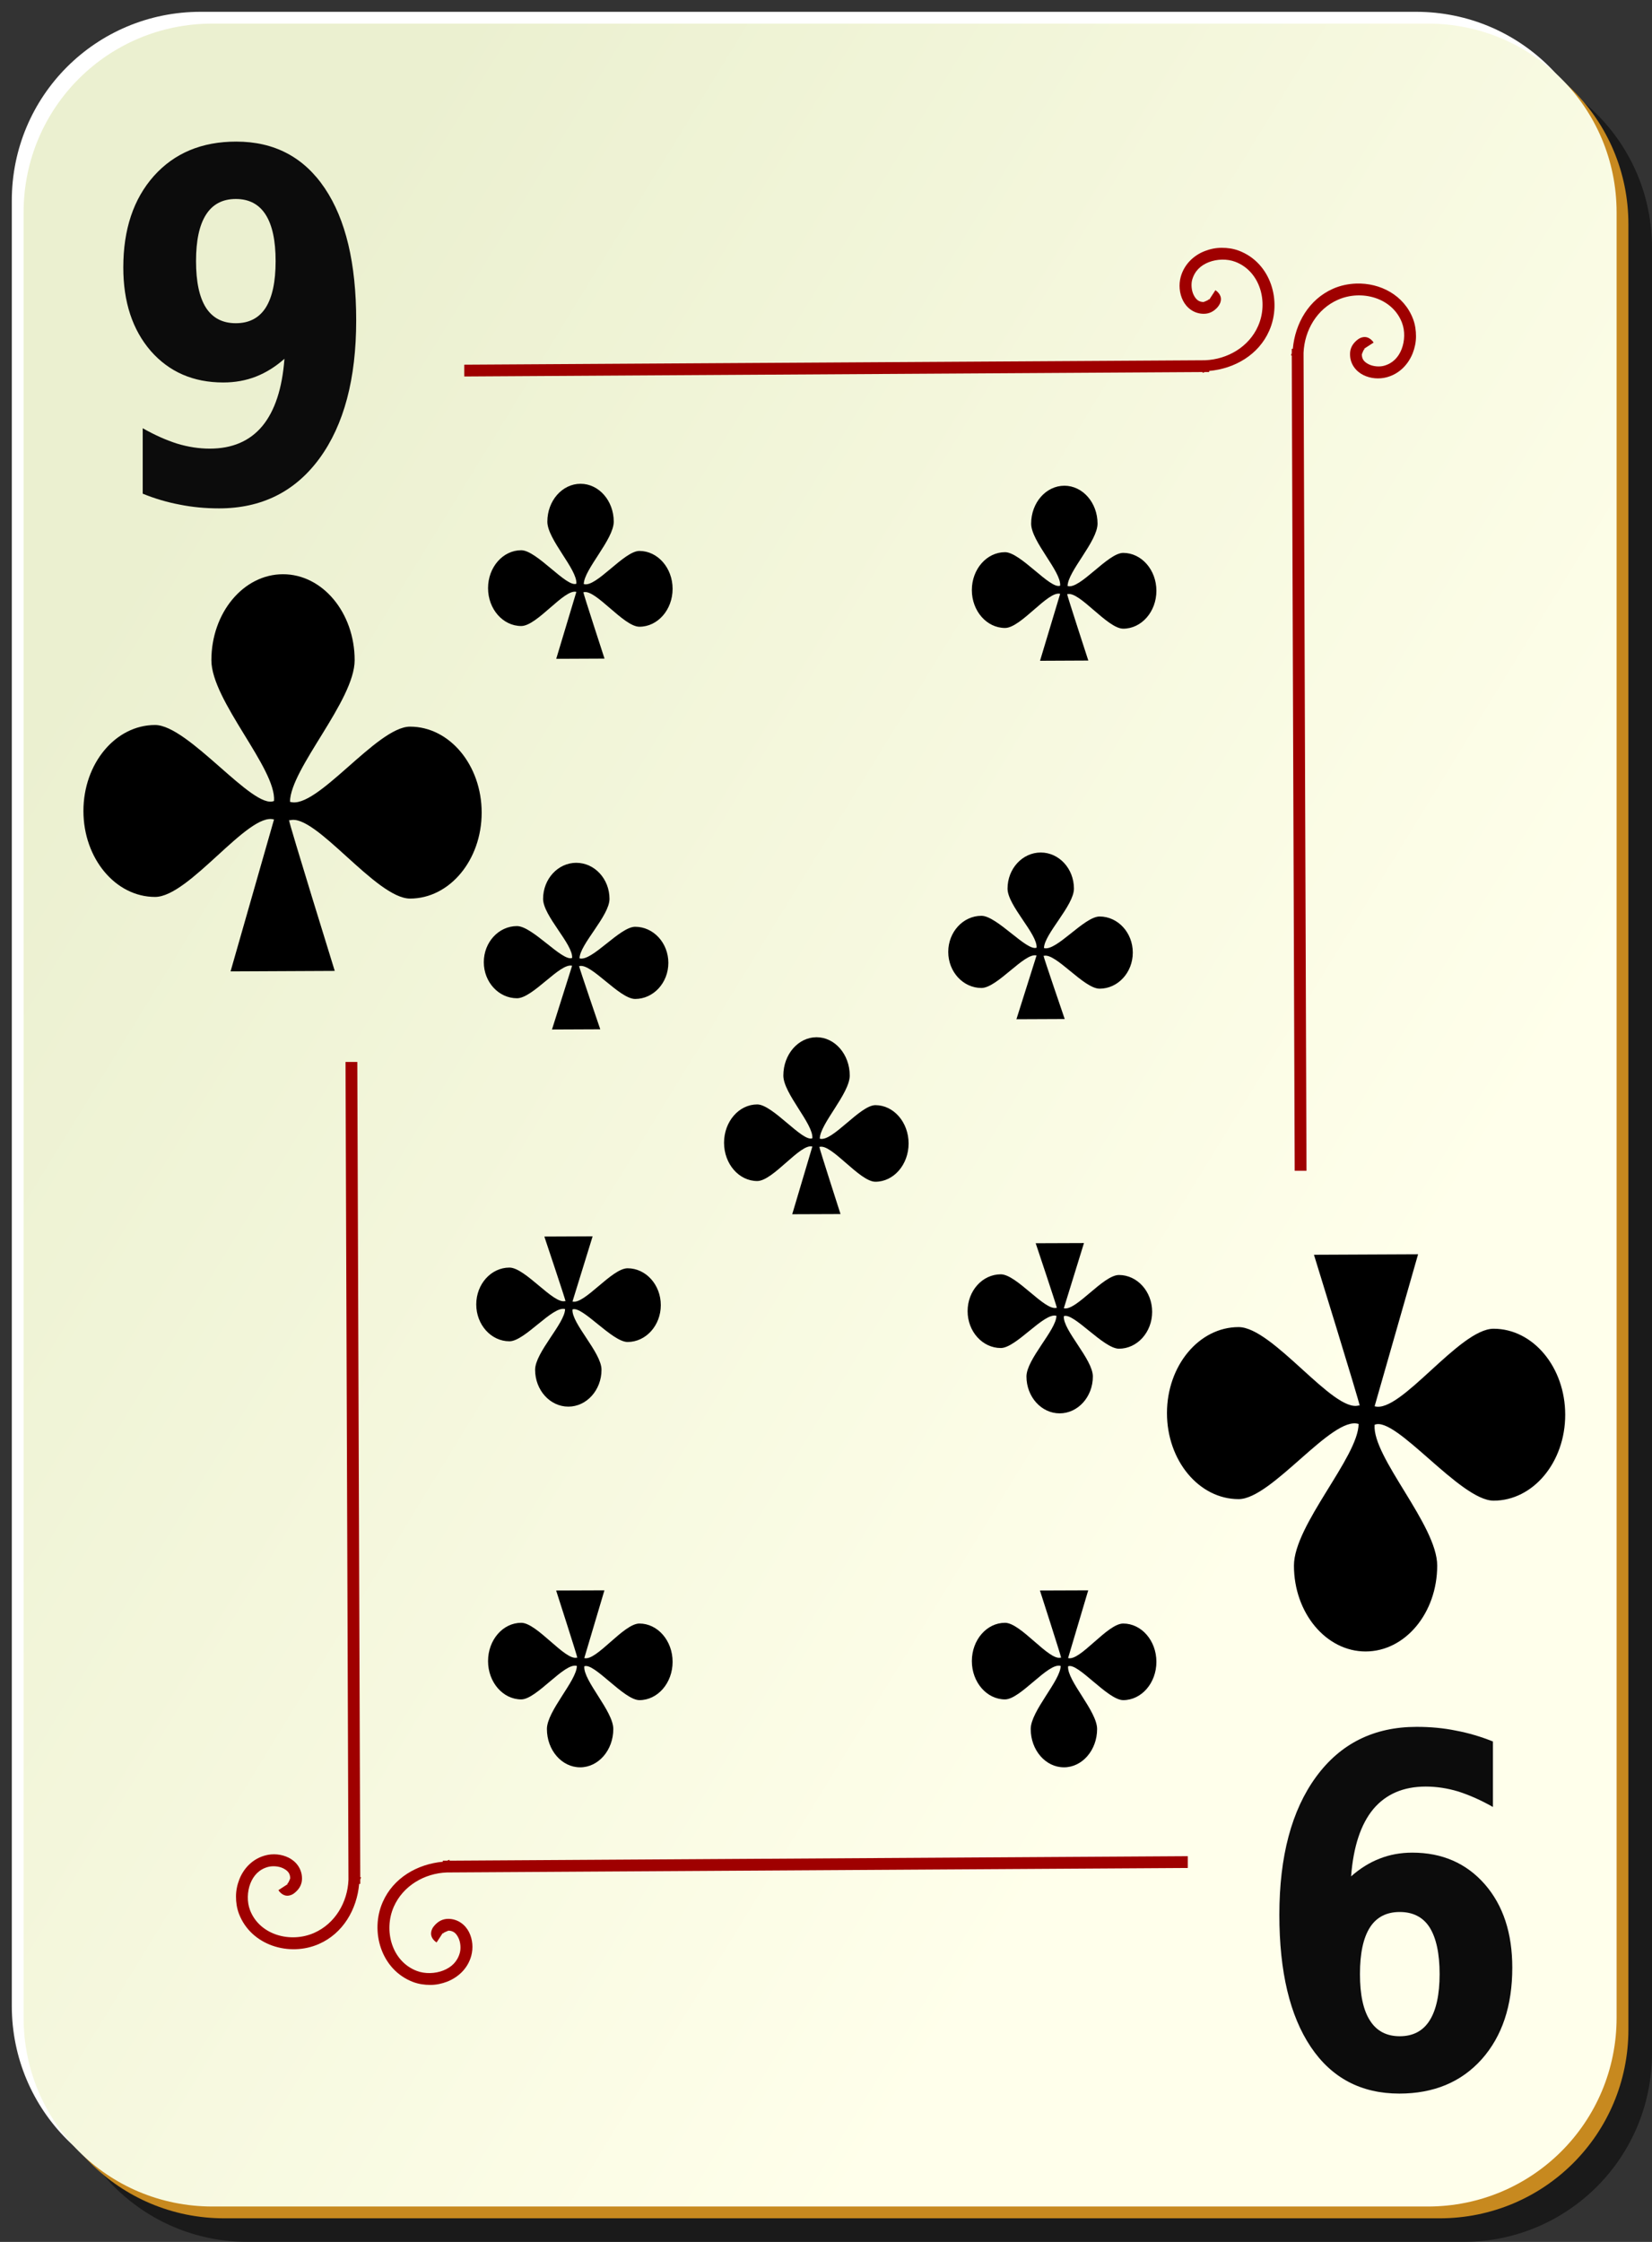 <?xml version="1.0" encoding="UTF-8" standalone="no"?>
<!-- Created with Inkscape (http://www.inkscape.org/) -->

<svg
   xmlns:dc="http://purl.org/dc/elements/1.1/"
   xmlns:cc="http://creativecommons.org/ns#"
   xmlns:rdf="http://www.w3.org/1999/02/22-rdf-syntax-ns#"
   xmlns:svg="http://www.w3.org/2000/svg"
   xmlns="http://www.w3.org/2000/svg"
   xmlns:sodipodi="http://sodipodi.sourceforge.net/DTD/sodipodi-0.dtd"
   xmlns:inkscape="http://www.inkscape.org/namespaces/inkscape"
   id="svg2"
   viewBox="0 0 140 190"
   sodipodi:version="0.32"
   version="1.0"
   inkscape:version="0.92.1 r"
   y="0"
   x="0"
   sodipodi:docname="nicubunu-Ornamental-deck-9-of-clubs.svg"
   width="149.333"
   height="202.667">
  <rect x="0" y="0" width="140" height="190" fill="#333333" stroke="none"/>
  <sodipodi:namedview
     id="base"
     bordercolor="#666666"
     inkscape:window-x="0"
     inkscape:window-y="27"
     pagecolor="#ffffff"
     inkscape:zoom="4"
     inkscape:pageshadow="2"
     borderopacity="1.0"
     inkscape:current-layer="svg2"
     inkscape:cx="70"
     inkscape:cy="104.99997"
     inkscape:window-height="746"
     inkscape:pageopacity="0.0"
     inkscape:window-width="1152"
     showgrid="false"
     inkscape:object-nodes="false"
     inkscape:window-maximized="0" />
  <defs
     id="defs3">
    <linearGradient
       id="linearGradient6182"
       y2="128.7"
       gradientUnits="userSpaceOnUse"
       x2="109"
       gradientTransform="translate(0,-1)"
       y1="63.1"
       x1="2"
       inkscape:collect="always">
      <stop
         id="stop2062"
         style="stop-color:#ebf0d0"
         offset="0" />
      <stop
         id="stop2064"
         style="stop-color:#ffffeb"
         offset="1" />
    </linearGradient>
  </defs>
  <g
     id="layer1"
     inkscape:label="Layer 1"
     inkscape:groupmode="layer">
    <g
       id="g1344">
      <g
         id="g5630">
        <path
           id="rect2070"
           style="fill:#000000;fill-opacity:0.498"
           d="m 21,5 h 103 c 8.86,0 16,7.136 16,16 v 153 c 0,8.86 -7.14,16 -16,16 H 21 C 12.136,190 5,182.86 5,174 V 21 C 5,12.136 12.136,5 21,5 Z"
           inkscape:connector-curvature="0" />
        <path
           id="rect1300"
           style="fill:#ffffff"
           d="m 17,1 h 103 c 8.86,0 16,7.136 16,16 v 153 c 0,8.86 -7.14,16 -16,16 H 17 C 8.136,186 1,178.86 1,170 V 17 C 1,8.136 8.136,1 17,1 Z"
           inkscape:connector-curvature="0" />
        <path
           id="path5624"
           style="fill:#c7891f"
           d="m 19,3 h 103 c 8.86,0 16,7.136 16,16 v 153 c 0,8.86 -7.14,16 -16,16 H 19 C 10.136,188 3,180.86 3,172 V 19 C 3,10.136 10.136,3 19,3 Z"
           inkscape:connector-curvature="0" />
        <path
           id="rect1306"
           style="fill:url(#linearGradient6182)"
           d="m 18,2 h 103 c 8.86,0 16,7.136 16,16 v 153 c 0,8.86 -7.14,16 -16,16 H 18 C 9.136,187 2,179.86 2,171 V 18 C 2,9.136 9.136,2 18,2 Z"
           inkscape:connector-curvature="0" />
      </g>
      <path
         id="path2869"
         style="fill:#9f0000;fill-rule:evenodd"
         d="m 103.53,21 c -0.5,0.002 -0.97,0.099 -1.44,0.281 -0.93,0.364 -1.73,1.112 -2.03,2.188 -0.173,0.645 -0.12,1.381 0.19,2 0.31,0.619 0.93,1.119 1.75,1.125 0.48,0.003 0.85,-0.196 1.16,-0.532 0.15,-0.167 0.31,-0.415 0.31,-0.718 0,-0.303 -0.21,-0.583 -0.47,-0.75 l -0.53,0.812 c 0.07,0.046 0,-0.005 0,-0.062 0,-0.058 0.02,-0.022 -0.03,0.031 -0.1,0.106 -0.46,0.219 -0.44,0.219 -0.42,-0.003 -0.65,-0.217 -0.84,-0.594 -0.19,-0.377 -0.23,-0.905 -0.13,-1.281 0.21,-0.751 0.72,-1.231 1.41,-1.5 0.69,-0.27 1.55,-0.298 2.25,-0.031 2.11,0.807 2.82,3.429 1.93,5.437 -0.77,1.764 -2.58,2.83 -4.5,2.906 l -62.776,0.375 v 1 l 62.566,-0.375 v 0.063 c 0.07,0 0.14,-0.06 0.21,-0.063 h 0.35 v -0.093 c 2.16,-0.195 4.19,-1.362 5.09,-3.407 1.1,-2.492 0.15,-5.748 -2.56,-6.781 -0.47,-0.18 -0.97,-0.252 -1.47,-0.25 z m 11.41,3.031 c -0.67,0.023 -1.35,0.163 -1.97,0.438 -2.05,0.903 -3.21,2.93 -3.41,5.093 h -0.09 v 0.344 c 0,0.078 -0.06,0.141 -0.06,0.219 h 0.06 l 0.25,69.094 h 1 l -0.25,-69.313 c 0.08,-1.919 1.14,-3.72 2.91,-4.5 2,-0.887 4.62,-0.178 5.43,1.938 0.27,0.698 0.24,1.561 -0.03,2.25 -0.27,0.688 -0.75,1.202 -1.5,1.406 -0.37,0.102 -0.9,0.064 -1.28,-0.125 -0.38,-0.189 -0.59,-0.421 -0.59,-0.844 0,0.018 0.11,-0.34 0.21,-0.437 0.06,-0.049 0.09,-0.031 0.04,-0.032 -0.06,0 -0.11,-0.07 -0.07,0 l 0.82,-0.531 c -0.17,-0.259 -0.45,-0.468 -0.75,-0.469 -0.31,0 -0.55,0.16 -0.72,0.313 -0.34,0.306 -0.54,0.681 -0.53,1.156 0,0.819 0.5,1.44 1.12,1.75 0.62,0.311 1.36,0.363 2,0.188 1.08,-0.293 1.82,-1.102 2.19,-2.031 0.18,-0.465 0.28,-0.941 0.28,-1.438 0,-0.497 -0.07,-0.996 -0.25,-1.469 -0.77,-2.029 -2.8,-3.068 -4.81,-3 z M 29.281,90 l 0.25,69.31 c -0.076,1.92 -1.142,3.72 -2.906,4.5 -2.008,0.89 -4.63,0.18 -5.437,-1.93 -0.267,-0.7 -0.239,-1.57 0.031,-2.26 0.269,-0.68 0.749,-1.2 1.5,-1.4 0.376,-0.1 0.904,-0.07 1.281,0.12 0.377,0.19 0.591,0.42 0.594,0.85 0,-0.02 -0.113,0.34 -0.219,0.43 -0.053,0.05 -0.089,0.04 -0.031,0.04 0.057,0 0.108,0.07 0.062,0 l -0.812,0.53 c 0.167,0.26 0.447,0.47 0.75,0.47 0.303,0 0.551,-0.16 0.718,-0.32 0.336,-0.3 0.535,-0.68 0.532,-1.15 -0.006,-0.82 -0.506,-1.44 -1.125,-1.75 -0.619,-0.31 -1.355,-0.37 -2,-0.19 -1.076,0.29 -1.824,1.1 -2.188,2.03 -0.182,0.47 -0.279,0.94 -0.281,1.44 -0.002,0.5 0.07,0.99 0.25,1.47 1.033,2.7 4.289,3.66 6.781,2.56 2.045,-0.9 3.212,-2.93 3.407,-5.09 h 0.093 v -0.35 c 0.003,-0.08 0.063,-0.14 0.063,-0.22 H 30.531 L 30.281,90 Z m 71.379,67.31 -62.566,0.38 v -0.07 c -0.078,0 -0.141,0.06 -0.219,0.07 h -0.344 v 0.09 c -2.163,0.2 -4.19,1.36 -5.093,3.41 -1.101,2.49 -0.144,5.75 2.562,6.78 0.472,0.18 0.971,0.25 1.469,0.25 0.497,0 0.972,-0.1 1.437,-0.28 0.93,-0.37 1.739,-1.11 2.032,-2.19 0.175,-0.65 0.122,-1.38 -0.188,-2 -0.31,-0.62 -0.932,-1.12 -1.75,-1.13 -0.476,0 -0.85,0.2 -1.156,0.54 -0.153,0.16 -0.314,0.41 -0.313,0.72 10e-4,0.3 0.21,0.58 0.469,0.74 l 0.531,-0.81 c -0.07,-0.04 0,0.01 0,0.07 0,0.05 -0.017,0.02 0.031,-0.04 0.097,-0.1 0.455,-0.21 0.438,-0.22 0.423,0.01 0.655,0.22 0.844,0.6 0.189,0.38 0.227,0.9 0.125,1.28 -0.205,0.75 -0.718,1.23 -1.407,1.5 -0.688,0.27 -1.552,0.3 -2.25,0.03 -2.115,-0.81 -2.824,-3.43 -1.937,-5.44 0.779,-1.76 2.581,-2.83 4.5,-2.9 l 62.785,-0.38 z"
         inkscape:connector-curvature="0" />
    </g>
    <g
       id="g5202"
       transform="translate(152.04,99.567)" />
  </g>
  <path
     id="text1768"
     style="fill:#0c0c0c"
     d="m 12.094,41.839 v -5.546 c 1.019,0.576 1.994,1.012 2.924,1.306 0.93,0.282 1.85,0.422 2.758,0.422 1.905,0 3.389,-0.636 4.452,-1.909 1.064,-1.286 1.689,-3.188 1.878,-5.706 -0.754,0.67 -1.557,1.172 -2.409,1.507 -0.853,0.335 -1.778,0.502 -2.775,0.502 -2.536,0 -4.585,-0.891 -6.147,-2.672 -1.55,-1.795 -2.326,-4.153 -2.326,-7.073 0,-3.229 0.864,-5.814 2.592,-7.756 C 14.78,12.971 17.106,12 20.019,12 c 3.234,0 5.737,1.32 7.509,3.958 1.772,2.639 2.658,6.37 2.658,11.193 0,4.956 -1.036,8.854 -3.107,11.694 -2.071,2.827 -4.912,4.24 -8.522,4.24 -1.163,0 -2.276,-0.107 -3.34,-0.322 -1.063,-0.201 -2.104,-0.509 -3.123,-0.924 m 7.891,-14.447 c 1.119,0 1.961,-0.436 2.526,-1.306 0.565,-0.884 0.847,-2.204 0.847,-3.959 0,-1.741 -0.282,-3.054 -0.847,-3.938 -0.565,-0.884 -1.407,-1.326 -2.526,-1.326 -1.118,0 -1.96,0.442 -2.525,1.326 -0.565,0.884 -0.847,2.197 -0.847,3.938 0,1.755 0.282,3.075 0.847,3.959 0.565,0.87 1.407,1.306 2.525,1.306"
     inkscape:connector-curvature="0" />
  <path
     id="text3931"
     style="fill:#0c0c0c"
     d="m 126.52,147.59 v 5.55 c -1.02,-0.58 -2,-1.01 -2.93,-1.31 -0.93,-0.28 -1.85,-0.42 -2.76,-0.42 -1.9,0 -3.38,0.64 -4.45,1.91 -1.06,1.28 -1.69,3.19 -1.88,5.7 0.76,-0.67 1.56,-1.17 2.41,-1.5 0.86,-0.34 1.78,-0.51 2.78,-0.51 2.53,0 4.58,0.9 6.14,2.68 1.56,1.79 2.33,4.15 2.33,7.07 0,3.23 -0.86,5.81 -2.59,7.76 -1.74,1.94 -4.07,2.91 -6.98,2.91 -3.23,0 -5.74,-1.32 -7.51,-3.96 -1.77,-2.64 -2.66,-6.37 -2.66,-11.19 0,-4.96 1.04,-8.86 3.11,-11.69 2.07,-2.83 4.91,-4.24 8.52,-4.24 1.17,0 2.28,0.1 3.34,0.32 1.07,0.2 2.11,0.51 3.13,0.92 m -7.9,14.45 c -1.11,0 -1.96,0.43 -2.52,1.3 -0.57,0.89 -0.85,2.21 -0.85,3.96 0,1.74 0.28,3.06 0.85,3.94 0.56,0.89 1.41,1.33 2.52,1.33 1.12,0 1.97,-0.44 2.53,-1.33 0.56,-0.88 0.85,-2.2 0.85,-3.94 0,-1.75 -0.29,-3.07 -0.85,-3.96 -0.56,-0.87 -1.41,-1.3 -2.53,-1.3"
     inkscape:connector-curvature="0" />
  <path
     id="path908"
     sodipodi:nodetypes="cscsssccccccssscsc"
     style="fill:#000000;fill-rule:evenodd;stroke-width:1.121"
     d="m 23.985,48.665 c -3.351,0 -6.071,3.264 -6.071,7.286 0,3.426 5.521,9.191 5.307,11.929 -1.772,0.783 -7.249,-6.437 -10.08,-6.437 -3.352,0 -6.071,3.263 -6.071,7.285 0,4.023 2.719,7.286 6.071,7.286 2.906,0 7.889,-7.214 10.08,-6.563 l -3.682,12.874 8.829,-0.042 c 0,0 -3.868,-12.481 -3.873,-12.776 h 0.069 v 0.014 c 2.146,-0.64 7.298,6.632 10.184,6.632 3.352,0 6.071,-3.263 6.071,-7.286 0,-4.022 -2.719,-7.285 -6.071,-7.285 -2.818,0 -7.929,7.1 -10.173,6.368 0.031,-2.806 5.48,-8.577 5.48,-11.999 0,-4.022 -2.719,-7.286 -6.071,-7.286 z"
     inkscape:connector-curvature="0" />
  <path
     id="path3921"
     sodipodi:nodetypes="cscsssccccccssscsc"
     style="fill:#000000;fill-rule:evenodd;stroke-width:1.121"
     d="m 115.726,139.96 c 3.356,0 6.071,-3.26 6.071,-7.28 0,-3.43 -5.518,-9.19 -5.304,-11.93 1.772,-0.79 7.253,6.43 10.081,6.43 3.356,0 6.071,-3.26 6.071,-7.28 0,-4.02 -2.715,-7.29 -6.071,-7.29 -2.904,0 -7.894,7.22 -10.081,6.57 l 3.683,-12.88 -8.824,0.04 c 0,0 3.859,12.49 3.872,12.78 h -0.075 v -0.01 c -2.149,0.64 -7.29,-6.64 -10.182,-6.64 -3.356,0 -6.071,3.27 -6.071,7.29 0,4.02 2.715,7.29 6.071,7.29 2.816,0 7.932,-7.1 10.169,-6.37 -0.025,2.8 -5.48,8.57 -5.48,12 0,4.02 2.728,7.28 6.071,7.28 z"
     inkscape:connector-curvature="0" />
  <path
     id="path2242"
     sodipodi:nodetypes="cscsssccccccssscsc"
     style="fill:#000000;fill-rule:evenodd;stroke-width:0.866"
     d="m 49.199,41 c -1.553,0 -2.814,1.438 -2.814,3.211 0,1.51 2.559,4.051 2.459,5.258 -0.821,0.344 -3.359,-2.837 -4.671,-2.837 -1.553,0 -2.813,1.438 -2.813,3.211 0,1.773 1.26,3.211 2.813,3.211 1.347,0 3.656,-3.179 4.671,-2.892 L 47.138,55.835 51.23,55.816 c 0,0 -1.793,-5.5 -1.795,-5.63 h 0.032 v 0.006 c 0.995,-0.282 3.382,2.923 4.72,2.923 1.553,0 2.813,-1.438 2.813,-3.211 0,-1.773 -1.26,-3.212 -2.813,-3.212 -1.307,0 -3.675,3.13 -4.714,2.807 0.014,-1.237 2.539,-3.78 2.539,-5.289 C 52.012,42.438 50.752,41 49.199,41 Z"
     inkscape:connector-curvature="0" />
  <path
     id="path2250"
     sodipodi:nodetypes="cscsssccccccssscsc"
     style="fill:#000000;fill-rule:evenodd;stroke-width:0.871"
     d="m 69.199,87.905 c -1.553,0 -2.814,1.454 -2.814,3.246 0,1.527 2.559,4.097 2.459,5.317 -0.821,0.348 -3.359,-2.869 -4.671,-2.869 -1.553,0 -2.813,1.454 -2.813,3.246 0,1.793 1.26,3.246 2.813,3.246 1.347,0 3.656,-3.214 4.671,-2.923 l -1.706,5.737 4.092,-0.015 c 0,0 -1.793,-5.565 -1.795,-5.697 h 0.032 v 0.006 c 0.995,-0.285 3.382,2.953 4.72,2.953 1.553,0 2.813,-1.452 2.813,-3.244 0,-1.793 -1.26,-3.247 -2.813,-3.247 -1.307,0 -3.675,3.165 -4.714,2.838 0.014,-1.251 2.539,-3.822 2.539,-5.348 0,-1.792 -1.26,-3.246 -2.813,-3.246 z"
     inkscape:connector-curvature="0" />
  <path
     id="path2248"
     sodipodi:nodetypes="cscsssccccccssscsc"
     style="fill:#000000;fill-rule:evenodd;stroke-width:0.866"
     d="m 90.199,41.165 c -1.553,0 -2.814,1.438 -2.814,3.211 0,1.51 2.559,4.051 2.459,5.258 -0.821,0.344 -3.359,-2.837 -4.671,-2.837 -1.553,0 -2.813,1.438 -2.813,3.211 0,1.773 1.26,3.211 2.813,3.211 1.347,0 3.656,-3.179 4.671,-2.892 L 88.138,56 92.23,55.981 c 0,0 -1.793,-5.5 -1.795,-5.63 h 0.032 v 0.006 c 0.995,-0.282 3.382,2.923 4.72,2.923 1.553,0 2.813,-1.438 2.813,-3.211 0,-1.773 -1.26,-3.212 -2.813,-3.212 -1.307,0 -3.675,3.13 -4.714,2.807 0.014,-1.237 2.539,-3.78 2.539,-5.289 0,-1.772 -1.26,-3.211 -2.813,-3.211 z"
     inkscape:connector-curvature="0" />
  <path
     id="path2254"
     sodipodi:nodetypes="cscsssccccccssscsc"
     style="fill:#000000;fill-rule:evenodd;stroke-width:0.845"
     d="m 48.839,73.121 c -1.553,0 -2.814,1.37 -2.814,3.058 0,1.439 2.559,3.859 2.459,5.008 C 47.663,81.515 45.125,78.485 43.813,78.485 42.26,78.485 41,79.854 41,81.543 c 0,1.689 1.26,3.058 2.813,3.058 1.347,0 3.656,-3.028 4.671,-2.754 L 46.778,87.25 50.87,87.232 c 0,0 -1.793,-5.239 -1.795,-5.362 h 0.032 v 0.006 c 0.995,-0.269 3.382,2.784 4.72,2.784 1.553,0 2.813,-1.37 2.813,-3.058 0,-1.689 -1.26,-3.059 -2.813,-3.059 -1.307,0 -3.675,2.981 -4.714,2.673 0.014,-1.177 2.539,-3.599 2.539,-5.036 0,-1.688 -1.26,-3.058 -2.813,-3.058 z"
     inkscape:connector-curvature="0" />
  <path
     id="path2252"
     sodipodi:nodetypes="cscsssccccccssscsc"
     style="fill:#000000;fill-rule:evenodd;stroke-width:0.845"
     d="m 88.199,72.25 c -1.553,0 -2.814,1.37 -2.814,3.058 0,1.439 2.559,3.859 2.459,5.008 -0.821,0.328 -3.359,-2.702 -4.671,-2.702 -1.553,0 -2.813,1.369 -2.813,3.058 0,1.689 1.26,3.058 2.813,3.058 1.347,0 3.656,-3.028 4.671,-2.754 l -1.706,5.404 4.092,-0.018 c 0,0 -1.793,-5.239 -1.795,-5.362 h 0.032 v 0.006 c 0.995,-0.269 3.382,2.784 4.72,2.784 1.553,0 2.813,-1.37 2.813,-3.058 0,-1.689 -1.26,-3.059 -2.813,-3.059 -1.307,0 -3.675,2.981 -4.714,2.674 0.014,-1.178 2.539,-3.6 2.539,-5.037 C 91.012,73.62 89.752,72.25 88.199,72.25 Z"
     inkscape:connector-curvature="0" />
  <path
     id="path2258"
     sodipodi:nodetypes="cscsssccccccssscsc"
     style="fill:#000000;fill-rule:evenodd;stroke-width:0.854"
     d="m 48.161,119.211 c 1.553,0 2.814,-1.401 2.814,-3.123 0,-1.466 -2.559,-3.94 -2.459,-5.114 0.821,-0.336 3.359,2.758 4.671,2.758 1.553,0 2.813,-1.401 2.813,-3.123 0,-1.722 -1.26,-3.123 -2.813,-3.123 -1.347,0 -3.656,3.093 -4.671,2.816 l 1.706,-5.523 -4.092,0.018 c 0,0 1.793,5.351 1.795,5.475 h -0.032 v -0.007 c -0.995,0.277 -3.382,-2.838 -4.72,-2.838 -1.553,0 -2.813,1.393 -2.813,3.123 0,1.722 1.26,3.123 2.813,3.123 1.307,0 3.675,-3.042 4.714,-2.729 -0.014,1.204 -2.539,3.677 -2.539,5.143 0,1.722 1.26,3.123 2.813,3.123 z"
     inkscape:connector-curvature="0" />
  <path
     id="path2256"
     sodipodi:nodetypes="cscsssccccccssscsc"
     style="fill:#000000;fill-rule:evenodd;stroke-width:0.854"
     d="m 89.801,119.78 c 1.553,0 2.814,-1.401 2.814,-3.123 0,-1.466 -2.559,-3.94 -2.459,-5.114 0.821,-0.336 3.359,2.758 4.671,2.758 1.553,0 2.813,-1.401 2.813,-3.123 0,-1.722 -1.26,-3.123 -2.813,-3.123 -1.347,0 -3.656,3.093 -4.671,2.816 l 1.706,-5.523 -4.092,0.015 c 0,0 1.793,5.355 1.795,5.479 h -0.032 v -0.007 c -0.995,0.277 -3.382,-2.838 -4.72,-2.838 -1.553,0 -2.813,1.393 -2.813,3.123 0,1.722 1.26,3.123 2.813,3.123 1.307,0 3.675,-3.042 4.714,-2.729 -0.014,1.204 -2.539,3.677 -2.539,5.143 0,1.722 1.26,3.123 2.813,3.123 z"
     inkscape:connector-curvature="0" />
  <path
     id="path2264"
     sodipodi:nodetypes="cscsssccccccssscsc"
     style="fill:#000000;fill-rule:evenodd;stroke-width:0.871"
     d="m 90.161,149.78 c 1.553,0 2.814,-1.456 2.814,-3.246 0,-1.524 -2.559,-4.095 -2.459,-5.316 0.821,-0.349 3.359,2.867 4.671,2.867 1.553,0 2.813,-1.456 2.813,-3.246 0,-1.79 -1.26,-3.246 -2.813,-3.246 -1.347,0 -3.656,3.215 -4.671,2.927 l 1.706,-5.741 -4.092,0.015 c 0,0 1.793,5.566 1.795,5.695 h -0.032 v -0.008 c -0.995,0.288 -3.382,-2.95 -4.72,-2.95 -1.553,0 -2.813,1.448 -2.813,3.246 0,1.79 1.26,3.246 2.813,3.246 1.307,0 3.675,-3.162 4.714,-2.836 -0.014,1.251 -2.539,3.822 -2.539,5.346 0,1.79 1.26,3.246 2.813,3.246 z"
     inkscape:connector-curvature="0" />
  <path
     id="path2260"
     sodipodi:nodetypes="cscsssccccccssscsc"
     style="fill:#000000;fill-rule:evenodd;stroke-width:0.871"
     d="m 49.161,149.78 c 1.553,0 2.814,-1.456 2.814,-3.246 0,-1.524 -2.559,-4.095 -2.459,-5.316 0.821,-0.349 3.359,2.867 4.671,2.867 1.553,0 2.813,-1.456 2.813,-3.246 0,-1.79 -1.26,-3.246 -2.813,-3.246 -1.347,0 -3.656,3.215 -4.671,2.927 l 1.706,-5.741 -4.092,0.015 c 0,0 1.793,5.566 1.795,5.695 h -0.032 v -0.008 c -0.995,0.288 -3.382,-2.95 -4.72,-2.95 -1.553,0 -2.813,1.448 -2.813,3.246 0,1.79 1.26,3.246 2.813,3.246 1.307,0 3.675,-3.162 4.714,-2.836 -0.014,1.251 -2.539,3.822 -2.539,5.346 0,1.79 1.26,3.246 2.813,3.246 z"
     inkscape:connector-curvature="0" />
</svg>
